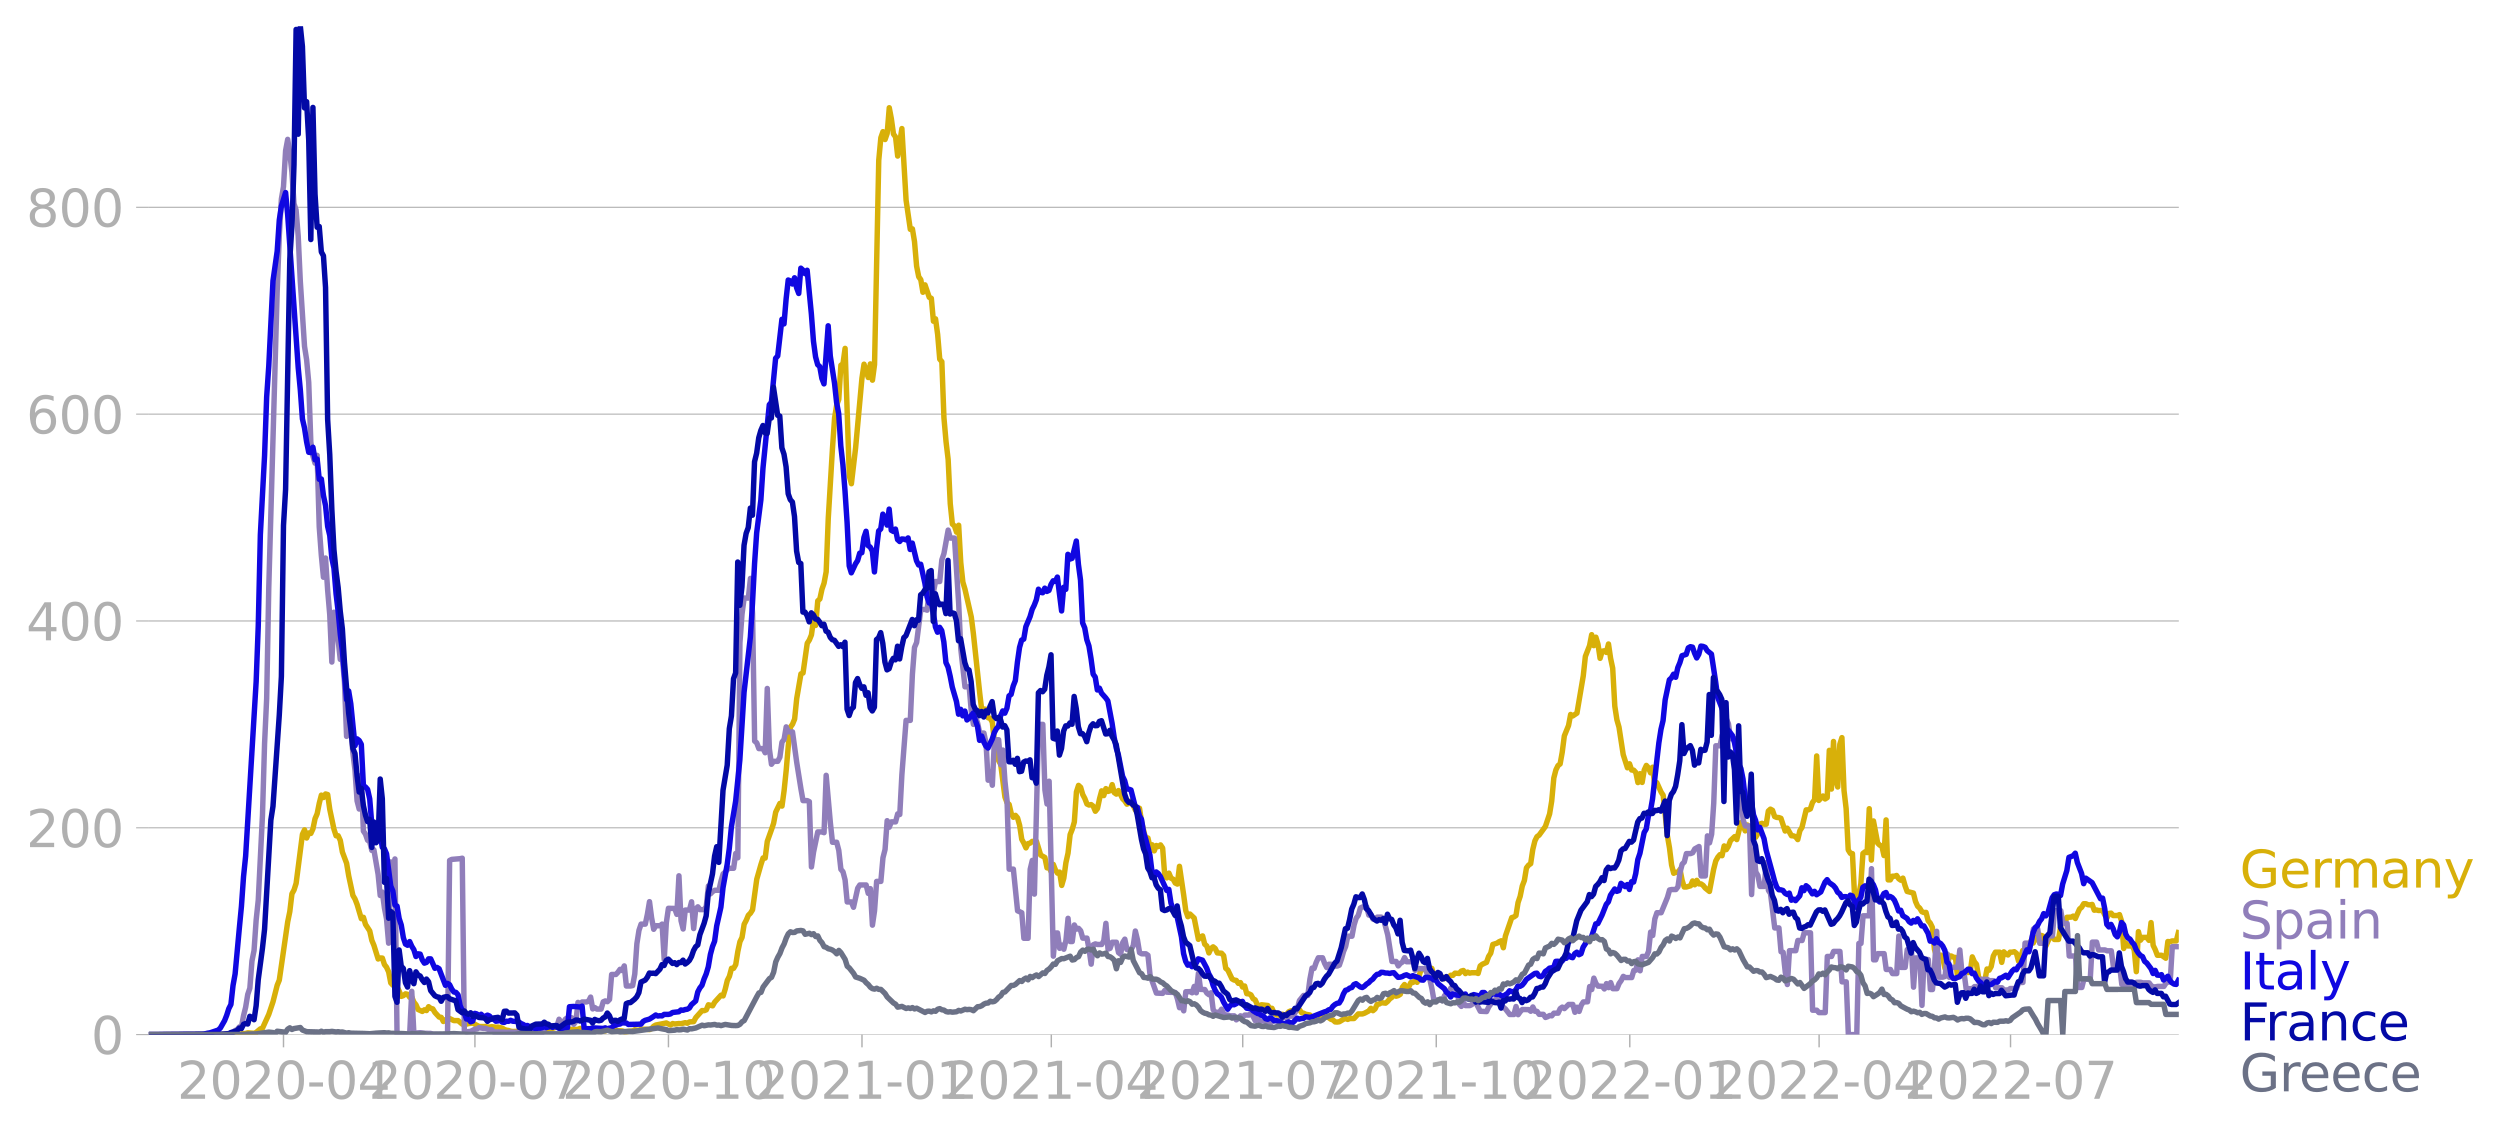<svg xmlns:xlink="http://www.w3.org/1999/xlink" width="916.28" height="416.199" viewBox="0 0 687.21 312.149" xmlns="http://www.w3.org/2000/svg"><defs><style>*{stroke-linejoin:round;stroke-linecap:butt}</style></defs><g id="figure_1"><path d="M0 312.15h687.21V0H0v312.15z" style="fill:none" id="patch_1"/><g id="axes_1"><path d="M40.922 284.4h558V7.2h-558v277.2z" style="fill:none" id="patch_2"/><g id="matplotlib.axis_1"><g id="xtick_1"><g id="line2d_1"><defs><path id="m1e84870c3a" d="M0 0v3.5" style="stroke:#b0b0b0;stroke-width:.4"/></defs><use xlink:href="#m1e84870c3a" x="77.93" y="284.4" style="fill:#b0b0b0;stroke:#b0b0b0;stroke-width:.4"/></g><g style="fill:#b0b0b0" transform="matrix(.14 0 0 -.14 48.682 302.038)" id="text_1"><defs><path id="DejaVuSans-32" d="M1228 531h2203V0H469v531q359 372 979 998 621 627 780 809 303 340 423 576 121 236 121 464 0 372-261 606-261 235-680 235-297 0-627-103-329-103-704-313v638q381 153 712 231 332 78 607 78 725 0 1156-363 431-362 431-968 0-288-108-546-107-257-392-607-78-91-497-524-418-433-1181-1211z" transform="scale(.016)"/><path id="DejaVuSans-30" d="M2034 4250q-487 0-733-480-245-479-245-1442 0-959 245-1439 246-480 733-480 491 0 736 480 246 480 246 1439 0 963-246 1442-245 480-736 480zm0 500q785 0 1199-621 414-620 414-1801 0-1178-414-1799Q2819-91 2034-91q-784 0-1198 620-414 621-414 1799 0 1181 414 1801 414 621 1198 621z" transform="scale(.016)"/><path id="DejaVuSans-2d" d="M313 2009h1684v-512H313v512z" transform="scale(.016)"/><path id="DejaVuSans-34" d="M2419 4116 825 1625h1594v2491zm-166 550h794V1625h666v-525h-666V0h-628v1100H313v609l1940 2957z" transform="scale(.016)"/></defs><use xlink:href="#DejaVuSans-32"/><use xlink:href="#DejaVuSans-30" x="63.623"/><use xlink:href="#DejaVuSans-32" x="127.246"/><use xlink:href="#DejaVuSans-30" x="190.869"/><use xlink:href="#DejaVuSans-2d" x="254.492"/><use xlink:href="#DejaVuSans-30" x="290.576"/><use xlink:href="#DejaVuSans-34" x="354.199"/></g></g><g id="xtick_2"><use xlink:href="#m1e84870c3a" x="130.549" y="284.4" style="fill:#b0b0b0;stroke:#b0b0b0;stroke-width:.4" id="line2d_2"/><g style="fill:#b0b0b0" transform="matrix(.14 0 0 -.14 101.301 302.038)" id="text_2"><defs><path id="DejaVuSans-37" d="M525 4666h3000v-269L1831 0h-659l1594 4134H525v532z" transform="scale(.016)"/></defs><use xlink:href="#DejaVuSans-32"/><use xlink:href="#DejaVuSans-30" x="63.623"/><use xlink:href="#DejaVuSans-32" x="127.246"/><use xlink:href="#DejaVuSans-30" x="190.869"/><use xlink:href="#DejaVuSans-2d" x="254.492"/><use xlink:href="#DejaVuSans-30" x="290.576"/><use xlink:href="#DejaVuSans-37" x="354.199"/></g></g><g id="xtick_3"><use xlink:href="#m1e84870c3a" x="183.747" y="284.4" style="fill:#b0b0b0;stroke:#b0b0b0;stroke-width:.4" id="line2d_3"/><g style="fill:#b0b0b0" transform="matrix(.14 0 0 -.14 154.5 302.038)" id="text_3"><defs><path id="DejaVuSans-31" d="M794 531h1031v3560L703 3866v575l1116 225h631V531h1031V0H794v531z" transform="scale(.016)"/></defs><use xlink:href="#DejaVuSans-32"/><use xlink:href="#DejaVuSans-30" x="63.623"/><use xlink:href="#DejaVuSans-32" x="127.246"/><use xlink:href="#DejaVuSans-30" x="190.869"/><use xlink:href="#DejaVuSans-2d" x="254.492"/><use xlink:href="#DejaVuSans-31" x="290.576"/><use xlink:href="#DejaVuSans-30" x="354.199"/></g></g><g id="xtick_4"><use xlink:href="#m1e84870c3a" x="236.945" y="284.4" style="fill:#b0b0b0;stroke:#b0b0b0;stroke-width:.4" id="line2d_4"/><g style="fill:#b0b0b0" transform="matrix(.14 0 0 -.14 207.697 302.038)" id="text_4"><use xlink:href="#DejaVuSans-32"/><use xlink:href="#DejaVuSans-30" x="63.623"/><use xlink:href="#DejaVuSans-32" x="127.246"/><use xlink:href="#DejaVuSans-31" x="190.869"/><use xlink:href="#DejaVuSans-2d" x="254.492"/><use xlink:href="#DejaVuSans-30" x="290.576"/><use xlink:href="#DejaVuSans-31" x="354.199"/></g></g><g id="xtick_5"><use xlink:href="#m1e84870c3a" x="288.987" y="284.4" style="fill:#b0b0b0;stroke:#b0b0b0;stroke-width:.4" id="line2d_5"/><g style="fill:#b0b0b0" transform="matrix(.14 0 0 -.14 259.739 302.038)" id="text_5"><use xlink:href="#DejaVuSans-32"/><use xlink:href="#DejaVuSans-30" x="63.623"/><use xlink:href="#DejaVuSans-32" x="127.246"/><use xlink:href="#DejaVuSans-31" x="190.869"/><use xlink:href="#DejaVuSans-2d" x="254.492"/><use xlink:href="#DejaVuSans-30" x="290.576"/><use xlink:href="#DejaVuSans-34" x="354.199"/></g></g><g id="xtick_6"><use xlink:href="#m1e84870c3a" x="341.606" y="284.4" style="fill:#b0b0b0;stroke:#b0b0b0;stroke-width:.4" id="line2d_6"/><g style="fill:#b0b0b0" transform="matrix(.14 0 0 -.14 312.358 302.038)" id="text_6"><use xlink:href="#DejaVuSans-32"/><use xlink:href="#DejaVuSans-30" x="63.623"/><use xlink:href="#DejaVuSans-32" x="127.246"/><use xlink:href="#DejaVuSans-31" x="190.869"/><use xlink:href="#DejaVuSans-2d" x="254.492"/><use xlink:href="#DejaVuSans-30" x="290.576"/><use xlink:href="#DejaVuSans-37" x="354.199"/></g></g><g id="xtick_7"><use xlink:href="#m1e84870c3a" x="394.804" y="284.4" style="fill:#b0b0b0;stroke:#b0b0b0;stroke-width:.4" id="line2d_7"/><g style="fill:#b0b0b0" transform="matrix(.14 0 0 -.14 365.556 302.038)" id="text_7"><use xlink:href="#DejaVuSans-32"/><use xlink:href="#DejaVuSans-30" x="63.623"/><use xlink:href="#DejaVuSans-32" x="127.246"/><use xlink:href="#DejaVuSans-31" x="190.869"/><use xlink:href="#DejaVuSans-2d" x="254.492"/><use xlink:href="#DejaVuSans-31" x="290.576"/><use xlink:href="#DejaVuSans-30" x="354.199"/></g></g><g id="xtick_8"><use xlink:href="#m1e84870c3a" x="448.002" y="284.4" style="fill:#b0b0b0;stroke:#b0b0b0;stroke-width:.4" id="line2d_8"/><g style="fill:#b0b0b0" transform="matrix(.14 0 0 -.14 418.754 302.038)" id="text_8"><use xlink:href="#DejaVuSans-32"/><use xlink:href="#DejaVuSans-30" x="63.623"/><use xlink:href="#DejaVuSans-32" x="127.246"/><use xlink:href="#DejaVuSans-32" x="190.869"/><use xlink:href="#DejaVuSans-2d" x="254.492"/><use xlink:href="#DejaVuSans-30" x="290.576"/><use xlink:href="#DejaVuSans-31" x="354.199"/></g></g><g id="xtick_9"><use xlink:href="#m1e84870c3a" x="500.044" y="284.4" style="fill:#b0b0b0;stroke:#b0b0b0;stroke-width:.4" id="line2d_9"/><g style="fill:#b0b0b0" transform="matrix(.14 0 0 -.14 470.796 302.038)" id="text_9"><use xlink:href="#DejaVuSans-32"/><use xlink:href="#DejaVuSans-30" x="63.623"/><use xlink:href="#DejaVuSans-32" x="127.246"/><use xlink:href="#DejaVuSans-32" x="190.869"/><use xlink:href="#DejaVuSans-2d" x="254.492"/><use xlink:href="#DejaVuSans-30" x="290.576"/><use xlink:href="#DejaVuSans-34" x="354.199"/></g></g><g id="xtick_10"><use xlink:href="#m1e84870c3a" x="552.663" y="284.4" style="fill:#b0b0b0;stroke:#b0b0b0;stroke-width:.4" id="line2d_10"/><g style="fill:#b0b0b0" transform="matrix(.14 0 0 -.14 523.415 302.038)" id="text_10"><use xlink:href="#DejaVuSans-32"/><use xlink:href="#DejaVuSans-30" x="63.623"/><use xlink:href="#DejaVuSans-32" x="127.246"/><use xlink:href="#DejaVuSans-32" x="190.869"/><use xlink:href="#DejaVuSans-2d" x="254.492"/><use xlink:href="#DejaVuSans-30" x="290.576"/><use xlink:href="#DejaVuSans-37" x="354.199"/></g></g></g><g id="matplotlib.axis_2"><g id="ytick_1"><path d="M40.922 284.4h558" clip-path="url(#p70fdf295c2)" style="fill:none;stroke:#b0b0b0;stroke-width:.3;stroke-linecap:square" id="line2d_11"/><g id="line2d_12"><defs><path id="m9b8aafe6bc" d="M0 0h-3.5" style="stroke:#b0b0b0;stroke-width:.3"/></defs><use xlink:href="#m9b8aafe6bc" x="40.922" y="284.4" style="fill:#b0b0b0;stroke:#b0b0b0;stroke-width:.3"/></g><use xlink:href="#DejaVuSans-30" style="fill:#b0b0b0" transform="matrix(.14 0 0 -.14 25.015 289.719)" id="text_11"/></g><g id="ytick_2"><path d="M40.922 227.547h558" clip-path="url(#p70fdf295c2)" style="fill:none;stroke:#b0b0b0;stroke-width:.3;stroke-linecap:square" id="line2d_13"/><use xlink:href="#m9b8aafe6bc" x="40.922" y="227.547" style="fill:#b0b0b0;stroke:#b0b0b0;stroke-width:.3" id="line2d_14"/><g style="fill:#b0b0b0" transform="matrix(.14 0 0 -.14 7.2 232.866)" id="text_12"><use xlink:href="#DejaVuSans-32"/><use xlink:href="#DejaVuSans-30" x="63.623"/><use xlink:href="#DejaVuSans-30" x="127.246"/></g></g><g id="ytick_3"><path d="M40.922 170.694h558" clip-path="url(#p70fdf295c2)" style="fill:none;stroke:#b0b0b0;stroke-width:.3;stroke-linecap:square" id="line2d_15"/><use xlink:href="#m9b8aafe6bc" x="40.922" y="170.694" style="fill:#b0b0b0;stroke:#b0b0b0;stroke-width:.3" id="line2d_16"/><g style="fill:#b0b0b0" transform="matrix(.14 0 0 -.14 7.2 176.012)" id="text_13"><use xlink:href="#DejaVuSans-34"/><use xlink:href="#DejaVuSans-30" x="63.623"/><use xlink:href="#DejaVuSans-30" x="127.246"/></g></g><g id="ytick_4"><path d="M40.922 113.84h558" clip-path="url(#p70fdf295c2)" style="fill:none;stroke:#b0b0b0;stroke-width:.3;stroke-linecap:square" id="line2d_17"/><use xlink:href="#m9b8aafe6bc" x="40.922" y="113.84" style="fill:#b0b0b0;stroke:#b0b0b0;stroke-width:.3" id="line2d_18"/><g style="fill:#b0b0b0" transform="matrix(.14 0 0 -.14 7.2 119.16)" id="text_14"><defs><path id="DejaVuSans-36" d="M2113 2584q-425 0-674-291-248-290-248-796 0-503 248-796 249-292 674-292t673 292q248 293 248 796 0 506-248 796-248 291-673 291zm1253 1979v-575q-238 112-480 171-242 60-480 60-625 0-955-422-329-422-376-1275 184 272 462 417 279 145 613 145 703 0 1111-427 408-426 408-1160 0-719-425-1154Q2819-91 2113-91q-810 0-1238 620-428 621-428 1799 0 1106 525 1764t1409 658q238 0 480-47t505-140z" transform="scale(.016)"/></defs><use xlink:href="#DejaVuSans-36"/><use xlink:href="#DejaVuSans-30" x="63.623"/><use xlink:href="#DejaVuSans-30" x="127.246"/></g></g><g id="ytick_5"><path d="M40.922 56.987h558" clip-path="url(#p70fdf295c2)" style="fill:none;stroke:#b0b0b0;stroke-width:.3;stroke-linecap:square" id="line2d_19"/><use xlink:href="#m9b8aafe6bc" x="40.922" y="56.987" style="fill:#b0b0b0;stroke:#b0b0b0;stroke-width:.3" id="line2d_20"/><g style="fill:#b0b0b0" transform="matrix(.14 0 0 -.14 7.2 62.306)" id="text_15"><defs><path id="DejaVuSans-38" d="M2034 2216q-450 0-708-241-257-241-257-662 0-422 257-663 258-241 708-241t709 242q260 243 260 662 0 421-258 662-257 241-711 241zm-631 268q-406 100-633 378-226 279-226 679 0 559 398 884 399 325 1092 325 697 0 1094-325t397-884q0-400-227-679-226-278-629-378 456-106 710-416 255-309 255-755 0-679-414-1042Q2806-91 2034-91q-771 0-1186 362-414 363-414 1042 0 446 256 755 257 310 713 416zm-231 997q0-362 226-565 227-203 636-203 407 0 636 203 230 203 230 565 0 363-230 566-229 203-636 203-409 0-636-203-226-203-226-566z" transform="scale(.016)"/></defs><use xlink:href="#DejaVuSans-38"/><use xlink:href="#DejaVuSans-30" x="63.623"/><use xlink:href="#DejaVuSans-30" x="127.246"/></g></g></g><path d="m40.922 284.4 24.287-.081 2.312-.244.579-.162 1.156.08.578.042.579-.244 1.156-.975.578-.162 1.735-3.817 1.157-3.452 1.156-4.549.578-1.42 2.313-16.042.578-2.802.579-4.873.578-1.056.578-1.827 1.735-13.482.578-1.219.578 2.234.579-1.38.578.12.578-1.258.578-2.802.579-1.34.578-2.883.578-2.234.578.65.579-.975.578.163.578 4.06 1.156 5.483.579 1.787h.578l.578 1.259.578 3.208 1.157 3.086.578 3.452 1.157 5.4.578.976.578 1.502 1.157 3.899.578-.366.578 1.95 1.157 1.786.578 2.6.578 1.38 1.156 3.736.579-.284.578.04.578 1.787.578.731.579 1.3.578 3.005.578.609.578.081.579.447.578 1.096.578 1.462.578-.203.579-.487.578.122.578.812.578-.04.579 1.38.578.73.578 1.3 1.156.528.579-.446.578.203.578-1.056.578.447.579.162.578.975 1.156 1.258.579.082.578 1.137.578-.488h.578l.579-.324 1.156.568h1.157l1.156.975.578-.203.578.203.579-.163 1.156-.122 1.735.934H133.44l.578.163h.578l.578-.122 1.157.163.578-.041 1.157.284.578.366.578.203.578.08.578.204.579.081 2.313-.081 1.156-.487 2.313.08h.578l.579.123h.578l.578.284 1.157-.447.578-.243 1.156-.082.579-.203.578-.325 1.734.65.579.122.578-.244.578.244 1.735.04.578-.04.578-.244.579.285 2.313-.244 1.734.528.579.244.578-.163 1.156.04.578-.324.579-.122.578.081.578-.04 1.157.325 1.156.08.578.204h.579l1.156-.163.578-.04.579-.325.578.122h.578l.578-.244 1.157-.04 1.156.121.578-.284.579-.65.578-.325 2.891-.568 1.157.568.578-.406.578.122 1.157-.122.578.04 1.156-.283.579.162.578-.365 1.156-.082.578-1.096 1.735-1.95.578.041.579-.243.578-1.381 1.156.284.579-1.015 1.734-1.909.579.203.578-1.868.578-2.396.578-1.137.579-2.193h.578l.578-1.015.578-3.614.578-2.68.579-1.178.578-3.614.578-1.097.578-1.38.579-.569.578-.934 1.156-8.406 1.157-4.061.578-1.787.578.04.579-4.588 1.156-3.249.578-1.705.579-3.087 1.156-2.396.578.731.578-4.264.579-5.604.578-6.741.578-5.076.578-.812.579-1.422.578-5.644 1.156-6.782.579-.244 1.156-8.162.578-.894.579-1.421.578-4.183.578 1.584.578-6.741.579-.528.578-2.68.578-1.665.578-3.127.578-14.701 1.157-19.208.578-8.366.578-3.573.579-1.544.578-9.38.578-.406.578-4.224 1.157 35.046.578 2.152 1.157-9.868 1.734-19.086.579-3.899 1.156 3.655.578-3.736.578 4.467.579-4.304 1.156-56.123.578-6.213.579-1.665.578 2.152.578-1.665.578-7.066.579 3.046.578 4.183.578.812.578 5.239 1.157-7.554 1.156 19.696 1.157 8 .578-.122.578 3.493.578 6.74.579 2.925.578.812.578 3.452.578-2.03 1.157 3.41.578.285.578 6.294.579-.65.578 4.264.578 6.823.578.69.579 15.432.578 6.578.578 4.873.578 12.143.579 5.604.578.528.578 1.705.578-1.908.579 10.274.578 5.36.578 1.95 1.735 7.634.578 4.589 1.735 16.284.578 4.914.578-.487.578.081.579 2.315.578.162.578 1.056.578 5.28 1.157 5.278.578 1.056 1.157 8.975.578 1.543.578.488.578 2.477.578 1.056.579-.528.578.69.578 2.071.578 3.817.579 1.056.578 1.3.578-1.178.578-.122.579-.487h1.156l1.157 3.777 1.156.65.578 2.842.579-.04.578 1.096.578-1.99.578 1.502.578.894.579-.284.578 3.654.578-1.99.578-4.263.579-2.6.578-5.116.578-1.462.578-1.99.579-8.284.578-1.787.578.528.578 1.99.579 1.096.578 1.503.578.284.578-.122.579.447.578 1.38.578-.73.578-2.721.578-2.153.579 1.3.578-1.909.578.772.578-.203.579-1.665.578 2.193.578.406.578-.975 1.157 2.274.578.569.578.893.579-.243.578-.69 1.156 2.517.579.69.578-1.137.578 3.818 1.156 4.75.579-.405.578 2.518.578-.65.578 1.665.579-1.462.578.284.578-.447.578.853.579 7.635.578.568.578-1.3.578 1.382.579.284.578 1.056.578.284.578-4.873 1.157 7.878.578 4.305.578 1.665.578-.731 1.157 1.096 1.156 5.848.579-.65.578-.284.578 2.274.578.487.579 1.909.578-1.218.578-.447.578.447.579 1.218 1.156.081.578.65.579 3.492.578.488 1.156 2.436.578.325.579.081.578.813.578-.204.578 1.219.579-.285.578 2.112.578.04.578.285.579 1.056.578.325.578 1.3.578.811.579-.771 1.734.203.579.812.578-.04.578 1.258.578.528 1.157.163.578-.325.578.365.578-.406.579-.65.578-.243 1.156-.122 1.157-.244.578.853.578.163.579.284 1.156.203.578.772 1.157-.366.578.244 1.735-.285h.578l1.156.813.579.203.578.528.578.04.578-.081 1.157-.69.578-.203.578.243.579-.243h1.156l1.157-1.26h1.156l.578-.202 1.157-.61.578-.73.578.65.578-.488.579-1.259.578-.081.578-.366 1.157.122.578-.487.578-.69.578-.407.579-.852.578.528.578-.163.578-.365.579-1.95.578-.73.578 1.42.578-.73.579-1.219.578-.04.578-.528.578.487 1.157-3.736.578.04.578.407.578.122.579-.812.578.162.578 1.95.578-.326.579-.162.578.771.578.122.578.447.579-.365.578-.041.578-.528.578.04.579-.609 1.156.082.578-.65.578-.162.579.852.578-.406.578.284.578-.121h1.157l.578.203.578-2.071.579-.447 1.156-.528.578-1.624.579-.894.578-2.396 1.156-.365.579-.406.578-.244.578 1.909.578-3.25 1.735-5.035.578-.162.578-.406.579-3.574.578-1.705.578-2.843.578-1.503.579-3.492.578-.731.578-.406.578-3.899.579-2.355.578-1.178.578-.406 1.735-2.396 1.156-3.451.578-3.534.579-6.335.578-2.233.578-1.178.578-.446.579-3.209.578-4.507 1.156-2.843.579-3.046.578.406 1.156-.771 1.735-10.234.578-5.36 1.157-2.965.578-3.005.578 3.005.578-2.314.579 1.908.578 3.899.578-1.95.578-.121.579.446.578-2.314.578 3.939.578 2.72.579 10.437.578 3.736.578 2.03 1.157 7.554 1.156 3.614.578-1.096.579 1.706.578.04.578.65.578 2.761.578-2.436.579 2.396.578-3.411.578-1.26.578.65.579 1.381.578-1.543.578 5.157.578-.893 1.157 2.558.578.894 1.157 11.127.578 3.33.578 4.71.578 2.274.579-.284.578.081.578-.852.578 2.964.578 1.868h.579l1.156-.325.578-1.34.579 1.056.578-1.218.578.974h.578l.579.406.578.731 1.156.934 1.157-6.091.578-2.274.578-1.056.579-.69.578.284.578-2.68.578 1.015.578-.934.579-1.543 1.156-1.097.578.813 1.157-4.67.578.73.578 1.544.579-1.625.578.65.578-.081.578 2.883.579-.081.578-.975.578-2.64.578-.202.579.243h.578l.578-3.614.578-.528.578.325.579 1.705.578.244.578.04.578.204 1.157 3.492.578-.771 1.157 2.07.578.041.578.244.578.772.579-2.437.578-.893 1.156-4.833h.579l.578-.284.578-1.746.578-.772.579-12.02.578 12.223 1.156-1.218.578.812.579-.366.578-12.995.578 10.64.578-13.076.579 10.396.578 2.112.578-11.737.578-1.827.579 14.538.578 4.955.578 11.37.578.934.579.081.578 11.452.578.528.578-.568.579-3.127.578-8.325.578-.447.578.203.578-12.06.579 14.131.578-10.761 1.156 6.091.579.569.578.243.578 2.6.578-9.788.579 16.488h.578l.578-1.015h.578l.579-.203.578.893.578.406.578-.568.579 2.03.578 1.624 1.734.447.579 2.315.578 1.3.578.527.578.975.579.244.578-.041.578 2.274.578.65.579 1.178.578 6.05.578 1.909.578-.284.579-.04.578.933.578 2.721.578.203.579-3.614h.578l.578.325.578.08.578 5.443.579-2.193.578 1.665.578-.61.578-.162 1.157-.04.578-4.265.578 1.34.579.69.578 3.534.578.772 1.157.04.578-3.046.578.325.578-1.015.579-2.883.578-1.056h1.156l.578 2.802.579-2.883.578.609.578.244.578-.772h.579l.578-.122.578.447.578 2.152.579-1.015.578-1.909 1.156-.04.579-.203.578-2.559.578.731.578-1.502.579.65.578-1.219h.578l.578.325.578 2.558 1.157-2.599.578.082.578.73h1.157l.578-3.451.578-1.828.579.812.578-1.624 1.156-.04.579-.285.578.65 1.156-2.599.579-.487.578-.975h.578l.578.284.578.04.579-.12.578 1.583.578-.081.578.162h1.157l.578 1.218.578.853.579-1.259.578-.081.578.65h1.157l.578-.244.578 1.828.578 7.472.579-1.503.578.812h1.156l.578 1.097.579 5.97.578-11.006.578 2.356.578-.772h1.157l.578.812.578-4.873.579 6.254.578 1.178.578 1.543h1.157l1.156.812.578-4.589.579.081.578-.243h1.156l.578-2.275h0" clip-path="url(#p70fdf295c2)" style="fill:none;stroke:#d8b009;stroke-width:1.5;stroke-linecap:square" id="line2d_21"/><path d="m40.922 284.4 20.817-.081 1.157-.122 1.156-.487.578-.447.579-.244.578-.73h.578l.578-3.087.578-2.315.579-3.533.578-1.705.578-7.472.578-2.884.579-8.365.578-5.483 1.156-23.269.579-19.736.578-12.426.578-30.417 2.313-81.503.578-15.188.579-10.193.578-3.411.578-9.868.578-3.127.578 3.858.579 5.157.578 8.65.578 1.787.578 7.147.579 12.426 1.156 17.869.578 3.695.579 6.213.578 16.407.578 3.857.578 1.95.579-2.153.578 19.655.578 7.838.578 6.01.579-5.279.578 8.812.578 6.782.578 12.995.578-13.685.579 4.954.578 2.761.578 5.239.578-.73.579 6.984.578 14.904.578-7.27.578 5.036.579 6.782.578 4.71.578 8.488.578 2.233.579-9.3.578 15.351.578.853.578 1.665.579.365.578 2.437.578-.162 1.156 6.74.579 5.808.578-.934.578 4.345.578 3.005.579 6.7.578-22.334.578 2.192.578-3.005.579 48.285h3.47l.577-11.899.579 11.493 1.734-.122 1.157.163 1.734.04.579.203 2.89.122h1.157l.579-47.879.578-.284 2.313-.203.578-.122.578 47.554.578.162 1.157-.121 1.156-.61.579-.04.578-.366 1.156.203h.579l1.156.406.578-.04.579.609 2.89.04.579.082 1.156-.081 1.735.08 1.157.082 1.734.04h1.157l.578-.121 2.313.081 1.157-1.99.578.163H153.1l.578-1.868.578.852.578.122.579-1.015.578-.365h1.156l.579 1.786.578-.771.578-5.239.578.406.579-.528h1.156l.578-.203.579-1.137.578 3.249.578-.366.578.407h1.157l.578-1.99.578-.244.578.203.579-.609.578-6.863h1.156l.579-.61.578-.811.578.325.578-1.26.579 5.523h1.156l.578-.121.579-3.168.578-8.325.578-3.695.578-1.706h1.157l.578-2.72.578-3.452.578 4.426.579 3.167.578-.974h1.156l.579-.447.578 9.787.578-10.152.578-3.98 1.735.04.578 1.625.579-10.6.578 12.346.578 2.274.578-5.198h1.157l.578-2.274.578 7.35.578-5.4.579-.57.578.772h1.156l.579-.893.578-5.604.578 2.152.578-.609.579-.365h1.156l.578-2.518.579-1.99.578-.487.578-.731.578-.325h1.157l.578-4.061.578 1.178.578-59.087.579-7.92.578-4.385h1.156l.579-5.4.578 9.664.578 35.046.578.487.579 1.584h1.156l.578 1.137.579-17.665.578 16.61.578 4.223.578-.812h1.157l.578-1.138.578-4.142.578-.73.579-3.452.578 1.38h1.156l1.157 8.366 1.156 7.269.579 3.249h1.156l.578.284.579 17.95.578-4.062 1.156-5.563h1.157l.578.203.578-15.757 1.157 13.077.578 5.32h1.156l.579 2.233.578 5.198.578.69.578 2.234.579 6.05h1.156l.578 1.463 1.157-5.239.578-.893h1.735l.578 2.314.578-1.3.578 10.031.579-3.939.578-8.081h1.156l.579-6.497.578-2.275.578-7.918.578 1.786.579-1.462h1.156l.578-2.192.579.162.578-10.924 1.156-14.944h1.157l.578-12.67.578-7.391.578-1.34 1.157-9.097h1.156l.579.203.578-5.604.578-2.761.578 3.37.579-2.883h1.156l.578-5.97.579-1.705 1.156-6.457.578 2.193h1.157l1.156 17.99.579 12.426 1.156 10.477h1.156l.579 6.782.578 3.533.578-2.112.578 1.747.579 2.761h1.156l.578 2.762.579 10.193.578-2.315.578 3.695.578-12.507h1.157l.578 6.863.578-4.02.579 8.608.578 5.28.578 18.842h1.156l1.157 11.452 1.156.528.579 7.026h1.156l.578-18.965.579-2.437.578 9.26 1.156-46.66h1.157l.578 18.03.578 3.858.579-6.254 1.156 48.081.578-6.375h.578l.579 4.223.578-.893.578 1.137.578-2.437.579-6.05.578 6.375h.578l.578-4.548.579 1.137.578-.203.578.65.578 2.03h1.157l.578 3.086.578 4.061.579-5.32.578-.243.578.162h1.156l.579-1.056.578-4.75.578 7.065.578-.203.579-1.665h1.156l.578 2.843.579.446.578-3.208.578-.934.578 2.843h1.157l.578-1.056.578-4.02.579 2.396.578 3.533.578.325h1.156l.579.406.578 5.482 1.735 4.914 1.734.081.579-.812.578.487 2.313.081.578 1.747.578 2.436.579-.487.578 1.34.578-5.239 1.156-.04.579.325.578-1.747.578 1.747.578-5.402.579 4.468 1.156.04.578.975.579.446.578-.527.578 4.629.578.731h1.157l.578-.853.578 1.3.579.284.578.04.578.204h1.156l.579 1.096.578-.406.578-.69.578.406.579-.61h1.156l.578-.527.579.893.578 1.178.578-.812.578.893h1.157l1.735.73.578-.527.578-.244h1.156l.579-.243.578-.65.578-.325.578.528.579-.61h1.156l1.157-2.03.578-2.233 1.156-1.421h1.157l.578-4.468.578-3.045.579.081.578-1.665.578-1.259h1.156l.579 1.543.578 1.137.578-.893h.578l.579.487h1.156l.578-.243.579-1.706.578-2.071.578-1.38.578-2.803h1.157l.578-3.086.578-1.868.579-.772.578-2.03.578-.285h1.157l.578 2.234.578-.162.578 1.258.578.122.579-.65h1.156l.578.528 1.157 4.346 1.156 7.31h1.157l.578 1.218.578-.69.579-.366.578-1.219.578 1.138h1.157l.578-.61.578 2.965.578-.487 1.735.04h.578l.578 1.99.579.893.578 2.559.578 3.33.578-.163h1.157l.578.203.578-1.38.579-.731.578-.203.578-1.178h1.157l.578.61.578 3.816.578.61.578-1.016.579.813h1.156l.578-.285.579-.853.578.447 1.156 2.234 1.735.08.578-1.258.579-.812 1.156-1.178h1.157l.578 2.193.578-.122.578.488 1.157 1.502h1.156l.578-2.193.579 2.234.578-.812.578-.61 1.735.041.578.447.578-1.178.579 1.178.578.04.578.813h1.157l.578.852.578-.203.578-.325.578.082.579-.731h1.156l.578-1.26.579-.405.578.406 1.156-1.137h1.157l.578 2.152.578-1.38.579 1.136.578-1.705.578-.894 1.157-.04.578-4.183.578.812.578-3.127.578 1.462.579.731 1.156.04.578.732.579-1.462.578 1.096.578-1.38.578 1.664h1.157l.578-1.42.578-.813.579-1.137.578.325h1.735l.578-1.95.578-.08.578-2.843.578 3.005.579-3.94h1.156l.578-1.38.579-5.32.578.934.578-4.548.578-1.706h1.157l1.156-2.802.579-1.421.578-2.03.578-.122h1.157l.578-.772.578-3.98.578-2.233.578-.569.579-2.315h1.156l.578-.243.579-1.056 1.156-.65.578 8.081h1.157l.578-11.005.578 1.909.579-2.355.578-8.528.578-15.797h1.157l.578-2.884.578 2.071.578-6.578.578 1.34.579 4.101h1.156l2.313 22.376.578 1.624h1.157l.578 18.843.578-12.183.579 5.97.578.975.578 3.005h1.157l.578-6.538.578 7.634.578.853 1.157 9.462h1.156l.578 6.538.579.163.578 5.4.578 3.452.578-9.3h1.735l.578-2.801h1.157l.578-2.112h1.735l.578 21.28h1.157l.578.65h1.734l.579-15.432h1.156l.578-1.381h1.735l.578 8.365h1.157l.578 14.498h2.313l.578-25.056h.579l.578-7.594h1.734l.579-12.954.578 25.056h.578l.578-1.706h1.735l.578 4.345h1.157l.578 1.137h1.157l.578-10.314.578 8.609h1.157l.578-4.873h1.156l.578 10.314.579-8.04h1.156l.578 13.035.579-12.589h1.156l.578 8.244h.579l.578-6.416.578-9.584.578 12.589h1.157l.578-.203.578-6.173.579 6.417.578-2.762h1.734l.579-4.751.578 6.172h.578l.578 4.467h1.735l.578-.568h1.157l.578-1.99h1.735l.578.366h1.157l.578 1.949h1.734l.579.609h1.156l.578-.406h1.735l.578-1.665h1.157l.578-10.802h1.735l.578-3.899h1.157l.578 3.94h1.734l.579-2.031h1.156l.578-6.944h1.735l.578 3.533h1.157l.578 8.934h1.735l.578 8.65h1.157l.578-2.275h1.734l.579-10.193h1.156l.578 2.153h1.735l.578.243h1.157l.578 4.305h1.735l.578 4.914h1.157l.578.568h1.734l.579-1.137h1.156l.578.163h1.735l.578.771.579.325h.578l.578-.122h1.735l.578-.893.578-.325h.579l.578-9.706h1.735" clip-path="url(#p70fdf295c2)" style="fill:none;stroke:#907eba;stroke-width:1.5;stroke-linecap:square" id="line2d_22"/><path d="m40.922 284.4 14.456-.081.579-.04 1.156-.285.578-.081 2.313-.772.579-.568 1.156-2.03.578-1.463.579-1.827.578-1.137.578-5.198.578-3.208 1.157-12.549.578-6.01.578-8.162.578-5.645 2.892-47.96.578-15.31.578-25.096 1.157-21.726.578-16.163.578-8.447 1.157-23.431 1.156-8.163.578-8.568.579-3.818 1.156-3.736.578 6.213 2.891 41.95.579 6.091.578 7.96.578 2.518.578 3.817.579 2.843.578.08.578-1.461.578 3.452.579-.203.578 5.563.578-.081.578 4.548.579 2.762.578 5.726.578 2.477.578 6.294.578 2.721.579 7.025.578 4.914.578 6.173.578 4.63 1.157 13.4.578-2.396.578 3.493 1.157 11.533.578-1.868.578.447.579 1.055.578 11.371.578.366.578.65.579 2.598.578 7.066.578.488.578.04.578 1.665.579.812.578 3.25.578.405.578 1.381 1.157 8.853.578 1.38.578 3.859.579.284.578 3.411.578 1.787.578 3.492.579 1.746.578.325.578-1.015.578 1.3.579.934.578 1.868.578-.731.578.08.578 1.585.579.893.578-.203.578-.975h.578l1.157 2.6.578-.244.578.365 1.735 4.548.578-.527.579.365.578 1.178.578.812.578.122.579.65.578 3.005.578 1.3.578.69.578 1.664.579.082.578.69.578-.203.578-2.112.579.163.578.609.578-.528.578.609.579-.081.578-.284.578.243.578.731.579.122.578.569.578-.082.578-.203.579.528.578.081.578-.324.578.04.578-.284.579.244 1.156.08.578.163.579.406.578.244.578.365.578-.08.579.324 1.734.569.579-.163h.578l.578-.122.578-.284.579.244 1.156-.285.578.244.579-.325 1.156.569 1.735-.04h.578l.578-5.89 1.157-.08 1.734.162.579-.244.578 6.295.578-.122 1.157.04.578-.243 2.891.162.578-.162.578.284.579-.203.578-.081.578-.61.578-.121.579-.244.578-.08.578-.326 1.157.04.578.407 3.47-.081.578-.731.578-.325 1.156-.325 1.157-.731.578-.406.578.284.578-.081.579.04.578-.405h1.156l.579-.122.578-.406 1.735-.203.578-.488.578.081.578-.203.579-.08.578-.326.578-.934 1.156-1.015.579-2.477.578-1.097.578-.73.578-1.747.579-1.38.578-1.95.578-3.41.578-2.153.579-1.462.578-4.224 1.156-5.157.579-5.36 1.156-6.457.578-4.386.579-5.93 1.156-6.984 1.156-11.33 1.157-18.6 1.735-15.187.578-9.218.578-11.005.578-8.447 1.157-9.056.578-8.731 1.735-17.422.578-.69 1.157-12.061.578-.65 1.156-10.07.578 1.258.579-6.863.578-5.198.578.244.578.852.579-1.705.578 2.761.578 1.543.578-6.944.579.528.578.975.578-.934 1.157 11.98.578 7.512.578 4.305.578 2.152.579.528.578 3.249.578 1.502 1.156-15.96.579 8.285 1.156 7.432.578 5.36.579 3.087.578 8.852.578 5.158.578 7.228.579 8.731.578 11.858.578 1.909 1.157-2.477.578-.894.578-2.03.578-.122.579-4.183.578-1.705.578 3.939.578.406.578 1.096.579 5.726.578-6.416.578-4.833.578-.568.579-4.061.578 1.34.578 1.665.578-4.386.579 5.807.578.325.578-.65.578 2.884.579.528.578-.69.578.04.578.203.579-.528.578 3.168.578-1.747 1.156 4.833.579 1.178.578-.203 1.156 5.238.579 3.696.578 1.705.578-.365.578 2.883.579 4.061.578 1.462.578-1.34.578.893.579 3.127.578 5.685.578 1.219.578 2.477.579 3.005 1.156 3.98.578 3.492.579-1.34.578 1.787.578-1.3.578 2.437.578-.447 1.157-1.462.578 2.071.578 1.584.579 3.858.578-1.178.578 1.625.578 1.137.579.528 1.156-2.437.578-1.787.579-1.096.578-.61.578-2.923.578-1.34.579.609.578-1.38.578-3.371.578-.407.578-2.314.579-1.462.578-5.117.578-4.02.578-2.03.579-.244.578-3.412 1.156-2.761.579-1.99.578-1.178.578-1.502.578-2.883.579.852.578.122.578-1.259.578.894.579-.285.578-1.665.578-.974.578.162.578-1.177 1.157 9.3.578-6.498.578.568.579-9.624.578 1.3.578-.204 1.157-4.751.578 6.416.578 4.345.578 11.737.579 1.38.578 3.249.578 1.706.578 3.492.579 4.264.578.812.578 3.533.578-.487.578 1.38 1.157 1.3.578.812 1.157 6.132.578 3.899.578 2.964.578 1.828 1.157 5.888.578 1.218.578 2.275.579.08.578.204 1.156 4.548.579.203.578 2.315.578 1.015.578 3.574.578 1.868 1.157 4.386.578 4.588.578 1.503.579-1.462.578.447.578.853 1.735 3.776.578-.284.578 3.736.579 1.706 1.156 2.274 1.157 5.36.578 4.548.578 2.153.578 1.056.578-.285.579.69.578-.365.578-.609.578-1.178 1.157.366 1.156 2.193.579 1.584.578 1.015.578 2.07.578 1.382.579.974.578.366.578.609.578 1.3 1.157 1.99.578-.854.578-.487.578.122.579-.284.578-.447.578.244.578-.447.579 1.137.578.73.578.082.578-.122.579.731 1.156.731.578.122.579.406.578.203.578.731.578.163.579-.366.578.163.578.568.578-.04 1.157.406.578.406.578.08 1.157-.486.578.324.578-.162 1.157-1.178.578.244.578-.162.578-.041.579-.447 1.156.163.578-.122 3.47-1.38.578-.163.578-.406.578-.122.579-.853.578-.487.578-.325.578-.081.579-.934.578-1.544.578-1.015.578-.162.579-.447.578-.162.578-.813.578-.243 1.157.893.578.163.578-.366.579-.568.578-.366.578-.61.578-.405.578-.772.579-.528.578-.08.578-.488.578.04.579.163h.578l.578.122.578-.163.579-.04 1.156 1.259.578-.041.579-.163.578-.324.578-.163 1.157.569.578-.325 1.734.609.579.569.578.04.578-.73.578-.041 1.157.243.578.488h.578l.579 1.015 1.734 1.38.579.975.578.406.578.894.578-.853.579.243 1.156.163 1.156.122.579-.488.578 1.3.578.122.578-.406.579-.853 1.734.447.579-1.016h.578l.578.569.578.893 1.157-1.259.578.244.578.081.579-.081 1.156.69.578-.528.578-.365.579-.731.578.244h.578l.578-.488.579-1.096.578.122.578-.325.578-.69.579-.894 2.313-1.624.578-.082.578.813.578.162.579-.406.578-1.056.578-.365.578-.528 1.157-.203.578-1.665.578-.04.578.202.579-.243.578-.731.578-.041.578-.934.579.609.578.162.578-1.096.578-.406.579.69.578-.284.578-1.787 1.157-1.787.578-.243.578-.853 1.156-3.533.579-.081 1.156-2.356 1.157-2.924.578-.69.578-1.827 1.157-1.706.578.65.578-.203.578-1.99 1.157.893.578-.568.578 1.34.579-2.112.578.081.578-2.314.578-3.858.578-1.706 1.157-5.726.578-.974.578-3.533.579-1.422.578-3.33 1.156-10.355.579-5.036.578-3.695.578-2.437.578-5.685 1.157-5.523.578-.528.578-1.015.579.853.578-2.64.578-1.38.578-1.91 1.157-.365.578-1.787.578-.324.578.121.579 1.665.578 1.3.578-1.015.578-2.234.579.081.578.244.578.934 1.157.934 1.156 7.635.578 4.304 1.735 4.467.578 4.305.578.203 1.157 1.503.578 2.03 1.157 5.929.578 1.056.578 2.883.578 4.914.579 1.705.578-.121.578-.244.578 3.614.579 1.543.578 2.6.578-.691 1.157 3.086.578 3.127 1.734 6.335.579 2.193.578 1.625.578.771.578.04.579.163.578.772.578.325.578-.366.579 1.95.578-.285.578.406 1.157-1.34.578-2.193.578.772.578-1.34.579.446 1.156 1.787.578-.69.579.934 1.156-.772 1.156-2.68.579-.69.578.812 1.156.812.579.69.578 1.138.578.406.578 1.015.579-.203h.578l.578.446.578-.852.579.203 1.156 3.167.578-2.03.579-.69.578-2.803.578-.406.578.244.578-.569.579-.771.578.771.578 1.422.578 2.802.579.528 1.156-2.315.578-.284.579 1.38.578-.284.578.325.578.69.579 1.34.578 1.625.578-.203.578 1.502 1.157.731.578.894.578.406.578-.731.579.406.578-.853 1.156 1.95h.579l1.156 2.03.578 2.152.579-.04.578.568.578-1.178.578 1.016.579.284.578.73.578 1.179.578 3.167.579.61.578 3.167.578.771h.578l.578-.324.579-.163.578-.853.578-.203 1.157-1.015.578.04.578 1.178.578-.122.579 1.3.578.812.578.447.578.609.579.325.578-.731.578.447.578-.082 1.157-.852.578.203.578-1.056.578-.163 1.157-.69.578.65 1.157-1.787.578-.528.578.162.578-1.015.579-.487 1.734-3.98.579.528 1.156-5.32.578-1.38.579-.447.578-1.178.578-.73.578-1.422.578.609.579-.772 1.156-4.182.578-.853.579-.203.578.081.578.325.578-3.127 1.157-3.736.578-3.614 1.157-.447.578-.69.578 2.558 1.157 3.005.578 2.802.578-1.502 1.735 1.218 2.313 4.426.578-.162.578 2.883.578 4.345.579.69.578-.69.578 1.137.578 1.665.579.61.578-1.34.578-2.6.578.65.579 2.559.578 1.015.578.325.578.893.578.61.579 1.461.578.894.578.65.578.324.579 1.3.578.446 1.156 1.544.579 1.34.578-.853.578 1.3.578.04.579-.162.578 1.462 1.156-1.016.579 1.178.578.61.578.365.578.08.578-1.096h0" clip-path="url(#p70fdf295c2)" style="fill:none;stroke:#1007e1;stroke-width:1.5;stroke-linecap:square" id="line2d_23"/><path d="m40.922 284.4 19.66-.081 2.314-.203.578-.285 1.156-.324.579-.285.578-.609.578.122.578-1.178.578-.203.579.122.578-2.112.578.325.578.61.579-3.858.578-7.148 1.156-8.65.579-5.198 1.734-30.05.579-3.737 1.734-25.096.579-10.6.578-41.502.578-9.95 1.156-63.228.579-9.137.578-16.894.578-37.158.578 28.792.579-29.685.578 5.563.578 16.894.578-1.706.579 10.559.578 27.33.578-36.305.578 23.838.579 9.096.578-.203.578 6.985.578 1.056.579 8.731.578 36.305.578 9.624.578 15.107.578 11.046.579 5.929.578 4.467.578 6.538.578 4.792.579 9.218 1.156 13.97.578 4.386.579 5.32.578 1.38.578 6.132.578 4.467.579-1.015.578 4.751.578 2.64.578 1.746.579-.609.578 7.716.578-6.985.578 5.685.578-.73.579-16.772.578 5.441.578 22.945.578-1.056.579 10.924.578-1.868.578.487.578 22.863.579 1.625.578-14.376.578 4.467.578.609.579 3.94.578 1.177.578-4.508.578 2.315.579 1.259.578-3.249.578.893.578.244.578 1.056.579.73.578-.933.578.73.578 2.437 1.157 1.422.578.284.578.122.579 1.096.578-1.056.578-.162.578-.04.579.568 1.156.406.578.162.579 2.437 1.156.853.578-.488.578.69.579.245.578-.447.578.974.578-.243 1.157.568 1.156.082.579.203.578.771.578-.487.578-.122.579-.325 1.156-.162 1.157.65.578-2.315.578-.04.578.527 1.735-.04.578.609.578 3.33.579.243 1.156.244h.578l.579.243.578-1.055 1.156-.528 1.735-.04.578-.488.579.447.578.121.578.488 1.156-.122h.579l.578.609 1.735-1.3.578-.243 1.156-.081.579-.163.578-.365.578.04.578.244.579-.203.578-.325 1.735.325.578.73.578-.974.578.244.579.122.578-.122.578-.61.578-.324.578-1.056.579.731.578 1.543.578-.244.578-.04.579.325.578-.447.578-.244.578-.08.579-4.143.578-.244.578-.04 1.157-.934.578-.65.578-1.137.578-2.924 1.157-.528.578-.771.578-1.178.578.081.579-.04.578.121 1.156-1.218.579-1.259.578.244.578-1.38.578-.366 1.157 1.177.578-.203.578.528.579-.568h.578l.578-.65.578 1.056.579-.406.578-.569.578-1.056.578-1.665.578-1.056.579-.487.578-2.802 1.156-3.127.579-2.071.578-6.213 1.156-5.32.579-4.914.578-2.558.578 4.304 1.157-19.817 1.156-6.904.578-10.03.579-3.493.578-10.233.578-1.584.578-30.498.578 11.899.579-5.036.578-11.451.578-3.29.578-1.584.579-5.36.578 1.95.578-14.701.578-2.356.579-4.223.578-2.03.578-1.34.578 1.99.579.202.578-4.183.578-.08.578-8.448 1.157 7.716.578.203.578 8.731.578 1.747.579 3.492.578 7.39.578 1.625.578.65.579 3.98.578 9.502.578 3.127.578.285.579 13.36h.578l.578.975.578 1.705.579-2.477.578.569.578 1.137.578.08.579.772.578.975.578-.406.578 1.909.578.284.579 1.421.578.65.578.162 1.157 1.665.578-.446.578.528.578-1.219.579 18.396.578 1.747.578-1.706.578-.569.579-6.781.578-1.097.578 1.625.578 1.055.579-.406.578 2.315.578-.69.578 4.101.578.894.579-1.016.578-18.599.578-.487.578-1.421.579 2.964.578 5.117.578 2.152.578-.325.579-1.827.578-1.015.578.406.578-3.736.579 3.492.578-3.29.578-2.558.578-.527 1.735-4.468.578 1.706.578-1.624.579.122.578-6.985.578-.447.578-.934.579-.406.578-4.548.578-.325.578 13.97.579-7.595.578 2.03.578.976.578-.163.579.081.578 2.518.578-14.62.578 14.742.579-.325.578.163.578 1.949.578 5.563.579-.568 1.156 6.578.578 1.706.578.325.579 3.167.578 6.336.578 1.299.578.406.579 1.34.578-1.137.578 1.503.578-1.665.579.528.578-1.787.578-1.3.578 4.061.579.61.578-.325.578.609.578 2.03.579-.365.578 1.137.578 8.771.578.041.578-.447.579 1.097.578-1.625.578 3.655.578-.122.579-2.517.578-.285.578.082.578-.407.579 4.914.578-.203.578 1.706.578-24.853.579-.61.578.326.578-.69.578-3.818.579-2.315.578-3.33.578 22.944.578.204.578-2.193.579 6.619.578-1.827.578-4.792.578-1.422.579.04.578-.852.578.366.578-7.635.579 3.29.578 5.035.578 1.909h.578l.579.73.578 1.462.578-2.517.578-1.746.579-.65.578.528.578-.04.578-1.138.578-.203 1.157 3.655.578-.081.578-.934.579 1.624.578 1.015.578 1.26 2.313 13.603.578 1.665.579.65.578-.04.578.77.578.245.579 2.436 1.156 6.741.578 2.6.578 1.38.579 3.899.578.934.578 1.746.578-.081.579 2.03.578.934.578.406.578 5.442.579.284.578-.162.578-.366.578-.081.579.853.578 1.096.578-2.599.578 3.533.579 1.99.578 2.924.578 1.502 1.156.935 1.157 4.913.578 1.26.578.08.579.569.578.934.578.65.578.04.579-.203.578.853.578.487.578.244.579.487.578.04.578.935.578 1.178 1.157.934.578 1.421.578.406 1.157-.284 1.156.568.578.61.579.365.578-.203 1.735.975.578-.122 1.156.406.579-.081.578.243.578.366.578-.772.579.894.578.365.578-.162.578.121h.578l.579.325.578.853.578-.65.578.163.579-.61.578-.243.578-.04.578-1.056.579.162 2.313-3.533 1.156-.934.578-1.259.579-.203.578-.975.578-.121.578.487.578-.528.579-1.097.578-.812.578-.568 1.735-3.087.578-.527 1.157-3.655 1.156-5.239.578-.122.579-2.396.578-2.883.578-1.34.578-2.03.579.202h.578l.578-.974.578 1.543.579 2.518.578.487 1.156 1.99.578.528.579.365.578-.365.578.162.578-.446.579 1.258.578-2.477.578 1.26.578.162.579 1.502.578.812.578 1.665.578-3.736.579 6.092.578 2.193 1.156.121.579-.203.578 2.112.578 2.965.578-2.6.578-1.624.579.894.578 1.38.578.366.578-1.218.579 2.802.578.852.578.569.578.975.579-1.34.578.324.578 1.503.578-.163.579-.528.578.853.578.488.578.934.579.203.578.934.578.406 1.156 1.38.579.285 1.156.081.578-.406 1.157 1.868.578-.325.578.325.579-.122 1.734.203.579-.487 1.156.528.578.04.579-.162.578 1.624.578-2.03.578.081.578-.61.579.123.578-.122.578.081.578-2.071.579 1.706.578.203.578 1.137.578-.894.579.366.578-.244.578-.69.578-.081.579-.934.578-1.381.578-.081.578-.325h.579l.578-.894.578-1.462 1.156-1.827 1.157-.731.578-.162 1.157-2.437.578-.61.578-1.258.578-2.802.579-.65.578-.284 1.156-5.117 1.157-2.883 1.735-2.355.578-1.95.578.569.578-.69.578-2.112.579-.569.578-.73.578-1.097.578.771.579-2.883.578-.771.578.365.578-.203.579.04.578-.852.578-1.3.578-2.518.579-.568.578-.122 1.156-1.95.579.204.578-.569 1.156-4.954.578-.934.579-.162.578-1.3.578.04.578-.405.579.406h.578l.578-.853.578.081.579-.244.578.366 1.156-2.762.579 9.503.578-9.665.578-1.706.578-.771.579-1.38.578-3.209.578-3.858.578-9.909.578 7.92.579-1.219 1.156-.934.578 1.3.579 4.06.578-.812.578.203.578-3.736.579.325.578-.081.578-2.274.578-13.036.579 11.208.578-15.878.578 3.452.578.365.579.894.578 1.3.578 28.06.578-27.167.578 14.944.579-1.421.578.568.578 4.305.578 14.7.579-26.72.578 18.03.578.203.578 4.751.579 1.868.578-3.045.578-8.528.578 18.111.579 1.544.578 4.101.578.244.578-.772.579 1.787.578 2.274.578 1.746.578 1.3.578 3.005.579 1.3.578 2.842.578.163.578-.488.579.934.578-.73.578-.407.578 1.543.579-.487.578-.081.578 1.462.578.487.579 2.396.578.122.578-.366.578-.203.579-.446.578.121 1.735-3.654.578-.528.578-.041.578.406.578-.365 1.735 3.939.578-.203.579-.772.578-.568.578-.772.578-1.056 1.157-2.558.578-.488.578 1.056.579.406.578 5.28.578-.934.578-3.046.579-2.112.578.203.578-.568.578-.203.578-6.051.579.487.578 3.046.578 2.152.578-.487.579.568.578.325.578.69.578 2.031.579 1.543.578.406.578 1.95.578-.041.579-.893.578 1.949.578-.122.578.731.579 1.543.578.447 1.156 3.98.578-2.884.579 1.34 1.156 1.34.578 1.381.579.366.578.162.578 2.883.578.041.579 1.178.578 1.584.578.812 1.157.162 1.156.975.578-.285.579-.527.578.284 1.156-.203.578 4.914.579-1.828.578-.771.578-.041.578 1.543.579-1.462.578.122h.578l.578-1.137.579 1.137.578-.284.578-1.747.578 1.584h.579l.578-2.72.578 3.776.578-.69.579.365.578-.243h1.156l.578-.894 1.157 1.503 1.735-.203h.578l.578-2.112.578-1.543.579-.203.578-1.909.578-.893h1.157l.578-.853 1.156-4.386 1.157 6.62h1.156l.578-10.518 1.157-1.34 1.156-9.99h1.157l.578 8.568 1.157 1.909 1.156 1.827h1.157l.578.569.578.73.578.529.579 1.015.578.365h1.156l.578.894.579-.406.578.08 1.156.529h1.157l.578 7.066.578-2.721.579-.203.578-.487h1.735l.578-4.711.578 3.655.578 1.462.579 1.949.578.934h1.156l.578.244.579.65 1.156.243.578-.162h1.157l.578 1.056.578.487.579.325.578-.69.578.974h1.157l.578.934.578-.162 1.157 2.152.578.122h1.156l.578-.406h0" clip-path="url(#p70fdf295c2)" style="fill:none;stroke:#0309a6;stroke-width:1.5;stroke-linecap:square" id="line2d_24"/><path d="m40.922 284.4 26.021-.04 1.157-.122 2.313-.041 3.47-.487 1.156.121.578.204.578-.569 2.313.284.578-.853.578-.365.579.447.578-.244 1.735-.284.578.69 1.156.447 2.892.081.578.04.578-.243.578.244.579-.122h1.156l.578-.081 1.157.162.578-.081.578.122.578-.041 1.157.325.578-.122.578.122 3.47.081 1.735.081 1.734-.162 2.313-.122.578.081.579-.04.578.122 3.47.08 1.734.123.578-.122 1.735.081 1.156-.081h.579l.578.162h1.156l4.626-.081 1.735-.081 4.626.243 1.156-.04 1.735.04 9.252-.04 1.735-.244 1.156.04h1.157l2.313.082 6.938-.04.579-.204 2.313-.243 1.156-.082.578.203h1.157l1.156.082 1.157.162.578-.447.578-.08 1.157.04 1.734-.406 1.157.406 1.156-.081.579-.041.578.162 2.313-.121 1.156.04 6.94-.974 1.156.243 1.156.203.578.285 1.157-.082.578-.04.578-.163.579.081.578-.04.578-.163 1.157.244.578-.365.578.04 1.156-.243L193 281.8l.578.162 1.157-.243.578.04 1.157-.162.578.203.578-.04.578.162 1.157-.325 1.735.284 1.156.04.578-.04.578-.325.579-.69.578-.325 3.47-6.579.578-1.015.578-.162.578-1.462 1.735-2.315.578-.365.578-1.381.579-2.843.578-1.3.578-1.015.578-1.543.578-1.096.579-1.625.578-1.177.578-.528.578.203.579-.04.578-.407 1.156-.122.579.122.578.934 1.156-.284.579.365.578-.243.578.771.578-.162.579 1.218.578.65.578 1.096.578.163.578.406.579.122.578.243.578.406.578.61.579-.934.578.609 1.156 1.868.579 1.868.578.487 1.156 1.462.579 1.015 1.156.366 1.157.528.578.69.578.487.578.731.578.406.579.122.578-.243.578.325h.578l1.157 1.137.578.934 1.735 1.665.578.324.578.813 1.157-.203 1.156.568.579-.162.578.162.578-.244.578.366.578-.203 2.313 1.178.579-.325.578-.04.578.202.578-.284.579.122.578-.569.578-.162.578.325.579.08.578.407.578.122.578-.081.579.121 1.156-.121.578-.366.579.162 1.156-.487.578.122.578-.081.579.081.578.284 1.156-1.096.579-.04.578-.244.578-.447.578-.244.579-.04.578-.488.578.163.578-.122.579-.487.578-.69.578-.366.578-.934.579-.122 1.734-1.787h.578l.579-.284 1.156-1.056.578.244.579-.61.578-.324.578.487.578-.934.579.325.578-.447.578-.284.578.446 1.157-1.015.578.163.578-.853.579-.366.578-.609.578-.771.578.08.578-.974 1.157-.609.578.04 1.735-.69.578 1.056.578-.122.579-.568.578-.244.578-1.259.578-.528.579.325.578-.528.578-.08.578.243.579-.203.578 1.177.578.61.578-.772.578.325.579-.081.578-.203.578.934.578.08.579.407.578.568.578 2.315.578-2.193.579.447.578-1.34.578-.406 1.157.284.578-2.071.578 3.005 1.735 3.37.578.285.578 1.015.578.04.579.163.578-.447.578.69 1.157.041.578.244.578.487.578.244.579.528.578.365 1.156 1.26 1.735 1.015 1.157 1.786h.578l.578.244.578-.244.578.244.579.69.578-.121.578.325.578.609.579.934.578.446.578.285.578.121.579.325.578.082.578.324.578-.365 2.313.69 1.735-.162.578.325.578-.163.579-.04 1.156.243.578.569.579.365.578.122 1.156.975 1.157.162.578-.243h.578l.579.284.578.04.578-.162.578.284 1.735.163 1.156-.406.579.08.578-.202.578.162.578.04.579.285.578-.04 1.735.243.578-.487 1.156-.406.579-.366 1.156-.203.578-.243.579-.041.578-.162.578-.366.578.284.578-.284.579-.568 1.734-.731.579-.082.578-.568h.578l1.157.528.578-.203h.578l.578-.244.579.04.578-.65 1.735-2.842.578-.406.578.325.578-.61.579-.162.578.731.578.366.578-.366.578-.162.579-.569.578.325.578-.243.578-1.097.579-.122.578.366.578-.487.578-.244.579-.366.578.61 1.156-.569h.579l1.156.203h.578l.579-.203.578.61.578.08 1.156 1.137.579.285.578.934.578.365.578-.365.579.771.578-.69.578-.081.578.04.579-.528.578-.284.578.487.578-.446.579.934 1.156.325.578-.285.579.041.578-.244.578.082.578-.407.578-.73.579-.041 1.156.325.578-.04.579.162.578-.285.578.569.578-.325.579-.487.578-.122.578-.447.578.163.579-1.016.578.122.578-.771.578.203.579-.569.578.081.578-1.421.578.162.578-.446.579.243.578-.203.578-.325.578-.568.579.284.578-.812.578-1.015.578-.285 1.157-2.233.578-.244.578-1.3.579-.405.578.162.578-1.502.578.04.579.163.578-1.625 1.156-.528.578-.73.579.284.578-.528.578-.894 1.157.244.578.73.578-.405.578-.65.579-.284.578.771.578-.528 1.157-.73.578.406.578-.041.578.69.579-.487.578.975.578-1.26.578.326.578-.69.579.73.578.366.578-.04.578.486.579 2.072.578.284.578 1.056.578-.366.579.203.578.528 1.156 1.462.579-.325h.578l.578.488.578-.041.579.73.578-.527.578-.081.578.69 1.157.244 1.734-.65 1.157-1.34.578-1.015.578.04.579-.568.578-1.219.578-.73.578-1.219.579-.406.578.569.578-1.34.578.243.579.406.578-.406.578.244 1.156-2.518.579-.081.578-.284.578-.447.578-.61.579-.162.578.203.578.04.578.732.579.325.578.081.578.487.578-.162.579 1.015.578.61.578-.326.578.082.579.812 1.156 2.64 1.156.284.579.568.578-.284.578.325.578-.325.579.528 1.156 2.436 1.157 1.99.578.04 1.156 1.179.579-.203.578.04.578.366h.578l.579.609.578.934 1.156-.325 1.157.528.578.447.578.08.578-.852.579.244.578.771 1.156-.406.579-.244.578.203 1.156 1.3.579-.406 1.156 1.624 1.735-1.34.578-.69.578-.325.579-.569.578-1.055.578.162.578-.366.578.447.579-.771.578-.569.578-.812.578.162.579.04.578.285.578-.528.578.04.579.245.578.568.578-1.015 1.157.203.578.447.578.812.578.243.579.772.578 2.071.578.853.578 2.071.578-.081.579.243.578.731 1.156-.73.579-.447.578-.894.578 1.462.578-.04.579.446.578.813.578.284.578.771.579-.04.578.203.578.69 1.735.934.578.203.578.488.578-.163.579.163.578.284.578-.122.578.569.579-.244h.578l1.156.69.579.081.578.407.578.04.578.325.579-.325 1.156-.284.578.244.579.04 1.156-.162.578.284.578.447.579-.285.578-.121.578.08.578-.162h.579l.578.163 1.156 1.015.579-.04.578.08 1.156.57h.579l.578-.488.578-.122.578.284.579-.365 1.156.04.578-.324h1.157l.578-.122.578.122.578-.204.579-.73 2.313-1.584.578-.61.578-.162 1.157-.081 1.156 1.909.578.893.579 1.178 1.156 1.949.578 1.137h.578l.579-9.38h3.47l.577 9.38.579-11.858h2.89l.58-15.35.577 11.858h2.891l.579 1.34h3.47l.577 1.584 7.517-.041.579 3.655h3.47l.577.487h3.47l.578 2.762h3.47" clip-path="url(#p70fdf295c2)" style="fill:none;stroke:#6b7186;stroke-width:1.5;stroke-linecap:square" id="line2d_25"/><g style="fill:#d8b009" transform="matrix(.14 0 0 -.14 615.663 243.995)" id="text_16"><defs><path id="DejaVuSans-47" d="M3809 666v1253H2778v519h1656V434q-365-259-806-392-440-133-940-133-1094 0-1712 639-617 640-617 1780 0 1144 617 1783 618 639 1712 639 456 0 867-113 411-112 758-331v-672q-350 297-744 447t-828 150q-857 0-1287-478-429-478-429-1425 0-944 429-1422 430-478 1287-478 334 0 596 58 263 58 472 180z" transform="scale(.016)"/><path id="DejaVuSans-65" d="M3597 1894v-281H953q38-594 358-905t892-311q331 0 642 81t618 244V178Q3153 47 2828-22t-659-69q-838 0-1327 487-489 488-489 1320 0 859 464 1363 464 505 1252 505 706 0 1117-455 411-454 411-1235zm-575 169q-6 471-264 752-258 282-683 282-481 0-770-272t-333-766l2050 4z" transform="scale(.016)"/><path id="DejaVuSans-72" d="M2631 2963q-97 56-211 82-114 27-251 27-488 0-749-317t-261-911V0H581v3500h578v-544q182 319 472 473 291 155 707 155 59 0 131-8 72-7 159-23l3-590z" transform="scale(.016)"/><path id="DejaVuSans-6d" d="M3328 2828q216 388 516 572t706 184q547 0 844-383 297-382 297-1088V0h-578v2094q0 503-179 746-178 244-543 244-447 0-707-297-259-296-259-809V0h-578v2094q0 506-178 748t-550 242q-441 0-701-298-259-298-259-808V0H581v3500h578v-544q197 322 472 475t653 153q382 0 649-194 267-193 395-562z" transform="scale(.016)"/><path id="DejaVuSans-61" d="M2194 1759q-697 0-966-159t-269-544q0-306 202-486 202-179 548-179 479 0 768 339t289 901v128h-572zm1147 238V0h-575v531q-197-318-491-470T1556-91q-537 0-855 302-317 302-317 808 0 590 395 890 396 300 1180 300h807v57q0 397-261 614t-733 217q-300 0-585-72-284-72-546-216v532q315 122 612 182 297 61 578 61 760 0 1135-394 375-393 375-1193z" transform="scale(.016)"/><path id="DejaVuSans-6e" d="M3513 2113V0h-575v2094q0 497-194 743-194 247-581 247-466 0-735-297-269-296-269-809V0H581v3500h578v-544q207 316 486 472 280 156 646 156 603 0 912-373 310-373 310-1098z" transform="scale(.016)"/><path id="DejaVuSans-79" d="M2059-325q-243-625-475-815-231-191-618-191H506v481h338q237 0 368 113 132 112 291 531l103 262L191 3500h609L1894 763l1094 2737h609L2059-325z" transform="scale(.016)"/></defs><use xlink:href="#DejaVuSans-47"/><use xlink:href="#DejaVuSans-65" x="77.49"/><use xlink:href="#DejaVuSans-72" x="139.014"/><use xlink:href="#DejaVuSans-6d" x="178.377"/><use xlink:href="#DejaVuSans-61" x="275.789"/><use xlink:href="#DejaVuSans-6e" x="337.068"/><use xlink:href="#DejaVuSans-79" x="400.447"/></g><g style="fill:#907eba" transform="matrix(.14 0 0 -.14 615.663 257.995)" id="text_17"><defs><path id="DejaVuSans-53" d="M3425 4513v-616q-359 172-678 256-319 85-616 85-515 0-795-200t-280-569q0-310 186-468 186-157 705-254l381-78q706-135 1042-474t336-907q0-679-455-1029Q2797-91 1919-91q-331 0-705 75-373 75-773 222v650q384-215 753-325 369-109 725-109 540 0 834 212 294 213 294 607 0 343-211 537t-692 291l-385 75q-706 140-1022 440-315 300-315 835 0 619 436 975t1201 356q329 0 669-60 341-59 697-177z" transform="scale(.016)"/><path id="DejaVuSans-70" d="M1159 525v-1856H581v4831h578v-531q182 312 458 463 277 152 661 152 638 0 1036-506 399-506 399-1331T3314 415Q2916-91 2278-91q-384 0-661 152-276 152-458 464zm1957 1222q0 634-261 995t-717 361q-457 0-718-361t-261-995q0-634 261-995t718-361q456 0 717 361t261 995z" transform="scale(.016)"/><path id="DejaVuSans-69" d="M603 3500h575V0H603v3500zm0 1363h575v-729H603v729z" transform="scale(.016)"/></defs><use xlink:href="#DejaVuSans-53"/><use xlink:href="#DejaVuSans-70" x="63.477"/><use xlink:href="#DejaVuSans-61" x="126.953"/><use xlink:href="#DejaVuSans-69" x="188.232"/><use xlink:href="#DejaVuSans-6e" x="216.016"/></g><g style="fill:#1007e1" transform="matrix(.14 0 0 -.14 615.663 271.995)" id="text_18"><defs><path id="DejaVuSans-49" d="M628 4666h631V0H628v4666z" transform="scale(.016)"/><path id="DejaVuSans-74" d="M1172 4494v-994h1184v-447H1172V1153q0-428 117-550t477-122h590V0h-590q-666 0-919 248-253 249-253 905v1900H172v447h422v994h578z" transform="scale(.016)"/><path id="DejaVuSans-6c" d="M603 4863h575V0H603v4863z" transform="scale(.016)"/></defs><use xlink:href="#DejaVuSans-49"/><use xlink:href="#DejaVuSans-74" x="29.492"/><use xlink:href="#DejaVuSans-61" x="68.701"/><use xlink:href="#DejaVuSans-6c" x="129.98"/><use xlink:href="#DejaVuSans-79" x="157.764"/></g><g style="fill:#0309a6" transform="matrix(.14 0 0 -.14 615.663 285.995)" id="text_19"><defs><path id="DejaVuSans-46" d="M628 4666h2681v-532H1259V2759h1850v-531H1259V0H628v4666z" transform="scale(.016)"/><path id="DejaVuSans-63" d="M3122 3366v-538q-244 135-489 202t-495 67q-560 0-870-355-309-354-309-995t309-996q310-354 870-354 250 0 495 67t489 202V134Q2881 22 2623-34q-257-57-548-57-791 0-1257 497-465 497-465 1341 0 856 470 1346 471 491 1290 491 265 0 518-55 253-54 491-163z" transform="scale(.016)"/></defs><use xlink:href="#DejaVuSans-46"/><use xlink:href="#DejaVuSans-72" x="50.27"/><use xlink:href="#DejaVuSans-61" x="91.383"/><use xlink:href="#DejaVuSans-6e" x="152.662"/><use xlink:href="#DejaVuSans-63" x="216.041"/><use xlink:href="#DejaVuSans-65" x="271.021"/></g><g style="fill:#6b7186" transform="matrix(.14 0 0 -.14 615.663 299.995)" id="text_20"><use xlink:href="#DejaVuSans-47"/><use xlink:href="#DejaVuSans-72" x="77.49"/><use xlink:href="#DejaVuSans-65" x="116.354"/><use xlink:href="#DejaVuSans-65" x="177.877"/><use xlink:href="#DejaVuSans-63" x="239.4"/><use xlink:href="#DejaVuSans-65" x="294.381"/></g></g></g><defs><clipPath id="p70fdf295c2"><path d="M40.922 7.2h558v277.2h-558z"/></clipPath></defs></svg>